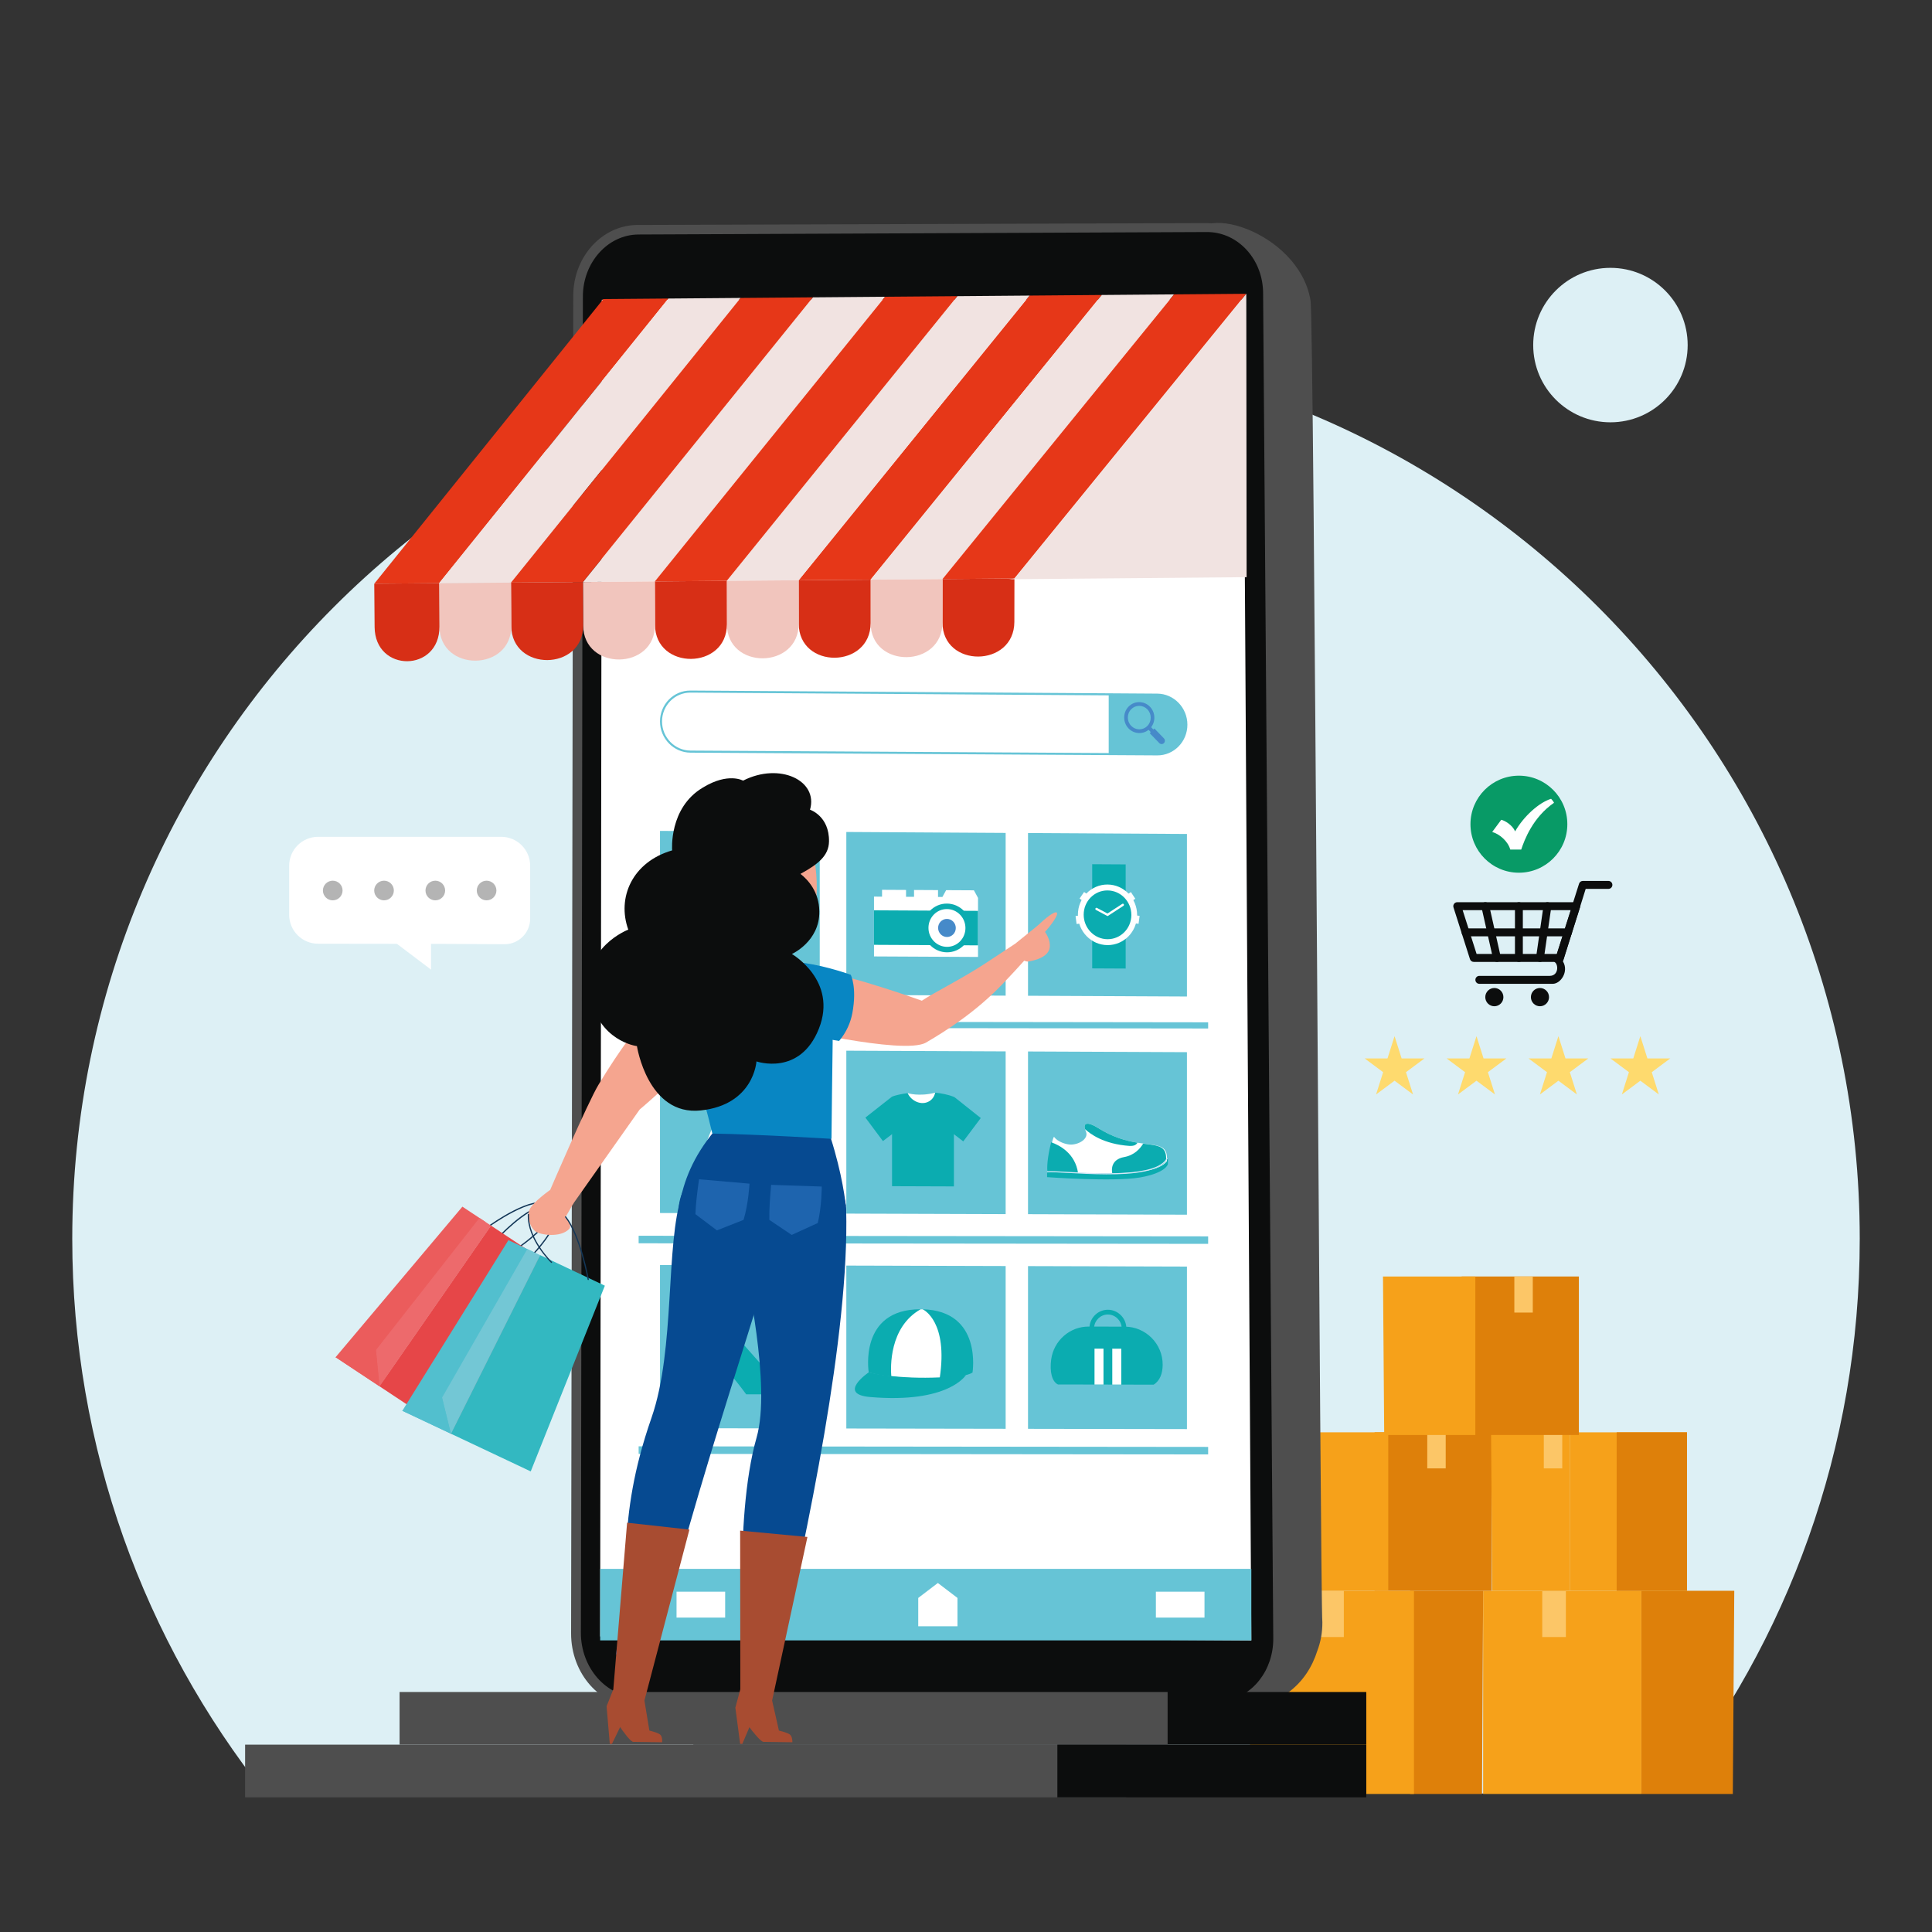 <?xml version="1.0" encoding="utf-8"?>
<!-- Generator: Adobe Illustrator 16.0.0, SVG Export Plug-In . SVG Version: 6.00 Build 0)  -->
<!DOCTYPE svg PUBLIC "-//W3C//DTD SVG 1.1//EN" "http://www.w3.org/Graphics/SVG/1.1/DTD/svg11.dtd">
<svg version="1.1" id="Capa_1" xmlns="http://www.w3.org/2000/svg" xmlns:xlink="http://www.w3.org/1999/xlink" x="0px" y="0px"
	 width="500px" height="500px" viewBox="0 0 500 500" enable-background="new 0 0 500 500" xml:space="preserve">
<rect x="0" y="0" width="500" height="500" fill="#333333" stroke="none"/>
<g>
	<g>
		<path fill="#DDF0F5" d="M431.334,464.156c31.278-39.445,49.966-89.324,49.966-143.572c0-127.731-103.557-231.278-231.3-231.278
			S18.7,192.853,18.7,320.584c0,54.248,18.688,104.127,49.966,143.572H431.334z"/>
		<g>
			<g>
				<g>
					<g>
						<g>
							<g>
								<rect x="383.835" y="411.699" fill="#F6A11A" width="40.949" height="52.578"/>
								<polygon fill="#DE800A" points="424.784,464.277 424.784,411.699 448.828,411.699 448.453,464.277 								"/>
							</g>
							<rect x="399.13" y="411.699" fill="#FCC667" width="6.119" height="11.967"/>
						</g>
						<g>
							<polygon fill="#DE800A" points="364.935,464.277 364.935,411.699 383.835,411.699 383.54,464.277 							"/>
						</g>
						<g>
							<g>
								<rect x="355.741" y="370.686" fill="#DE800A" width="30.338" height="41.014"/>
								<polygon fill="#F6A11A" points="359.283,411.699 359.283,370.686 335.38,370.686 335.697,411.699 								"/>
							</g>
							<rect x="369.374" y="370.686" fill="#FCC667" width="4.773" height="9.334"/>
						</g>
						<g>
							<rect x="406.247" y="370.686" fill="#F6A11A" width="30.338" height="41.014"/>
							<polygon fill="#F6A11A" points="406.247,411.699 406.247,370.686 385.886,370.686 386.204,411.699 							"/>
						</g>
						<rect x="418.386" y="370.686" fill="#DE800A" width="18.199" height="41.014"/>
					</g>
					<rect x="323.511" y="411.699" fill="#F6A11A" width="42.42" height="52.578"/>
					<rect x="341.661" y="411.699" fill="#FCC667" width="6.119" height="11.967"/>
				</g>
				<rect x="399.536" y="370.686" fill="#FCC667" width="4.773" height="9.334"/>
				<g>
					<g>
						<rect x="378.276" y="330.355" fill="#DE800A" width="30.338" height="41.014"/>
						<polygon fill="#F6A11A" points="381.819,371.369 381.819,330.355 357.915,330.355 358.233,371.369 						"/>
					</g>
					<rect x="391.909" y="330.355" fill="#FCC667" width="4.773" height="9.334"/>
				</g>
			</g>
		</g>
		<circle fill="#DDF0F5" cx="416.78" cy="89.306" r="19.987"/>
	</g>
	<g>
		<g>
			<g>
				<path fill="#4E4E4E" d="M339.159,77.718c-3.061-18.133-30.987-26.318-30.439-14.484l-128.02,0.75
					c-8.867,0.052-16.057,8.028-16.064,17.824l-0.266,336.657c-0.008,10.148,7.307,18.447,16.344,18.523l130.688,1.121
					c0.811,1.703,2.329,3.254,4.721,4.547c14.988,0.32,22.176-7.08,24.803-15.447c0.854-2.246,1.32-4.729,1.299-7.344
					C341.7,415.482,340.106,81.97,339.159,77.718z"/>
				<g>
					<g>
						<path fill="#4E4E4E" d="M314.726,442.711l-150.01-0.967c-9.361-0.061-16.933-8.584-16.916-19.025l0.563-346.221
							c0.017-10.069,7.469-18.249,16.648-18.278l147.096-0.479c9.253-0.03,16.819,8.138,16.896,18.253l2.666,347.823
							C331.75,434.307,324.162,442.771,314.726,442.711z"/>
						<path fill="#0C0D0D" d="M316.796,440.191c-0.623,0.084-1.261,0.123-1.895,0.119l-149.965-1.135
							c-8.043-0.061-14.618-7.531-14.604-16.646l0.519-345.841c0.013-8.79,6.483-15.965,14.374-15.999l147.085-0.64
							c0.23-0.001,0.463,0.004,0.691,0.015c3.701,0.172,7.16,1.857,9.746,4.743c2.643,2.948,4.112,6.856,4.144,11.011l2.631,348.174
							C329.584,432.244,324.133,439.209,316.796,440.191z"/>
						<polygon fill="#FFFFFF" points="321.733,77.568 323.842,424.531 155.321,423.52 155.752,77.568 						"/>
					</g>
				</g>
			</g>
		</g>
		<g>
			<g>
				<polygon fill="#E63718" points="206.691,150.167 225.31,150.015 285.148,76.339 266.446,76.494 				"/>
				<polygon fill="#F1E3E1" points="225.31,150.015 243.916,149.864 303.851,76.187 285.148,76.339 				"/>
				<polygon fill="#E63718" points="243.916,149.864 262.535,149.711 322.54,76.033 303.851,76.187 				"/>
				<polygon fill="#F1E3E1" points="188.086,150.32 206.691,150.167 266.446,76.494 247.758,76.647 				"/>
				<polygon fill="#F1E3E1" points="150.863,150.624 169.468,150.472 229.057,76.8 210.369,76.954 				"/>
				<polygon fill="#E63718" points="96.857,151.065 113.643,150.927 172.981,77.26 156.135,77.398 				"/>
				<polygon fill="#F1E3E1" points="113.643,150.927 132.246,150.776 191.669,77.107 172.981,77.26 				"/>
				<polygon fill="#E63718" points="169.468,150.472 188.086,150.32 247.758,76.647 229.057,76.8 				"/>
				<polygon fill="#E63718" points="132.246,150.776 150.863,150.624 210.369,76.954 191.669,77.107 				"/>
			</g>
			<path fill="#D72F16" d="M243.916,149.864l-0.007,11.216c-0.007,11.884,18.586,11.732,18.607-0.152l0.02-11.216L243.916,149.864z"
				/>
			<path fill="#F1C5BD" d="M225.31,150.015l0.006,11.216c0.006,11.884,18.586,11.732,18.593-0.151l0.007-11.216L225.31,150.015z"/>
			<path fill="#D72F16" d="M206.691,150.167l0.019,11.215c0.02,11.885,18.612,11.732,18.606-0.151l-0.006-11.216L206.691,150.167z"
				/>
			<path fill="#F1C5BD" d="M188.086,150.32l0.031,11.215c0.033,11.883,18.612,11.732,18.592-0.152l-0.019-11.215L188.086,150.32z"/>
			<path fill="#D72F16" d="M169.468,150.472l0.044,11.215c0.046,11.883,18.638,11.73,18.605-0.152l-0.031-11.215L169.468,150.472z"
				/>
			<path fill="#F1C5BD" d="M150.863,150.624l0.057,11.215c0.06,11.883,18.638,11.731,18.592-0.151l-0.044-11.215L150.863,150.624z"
				/>
			<path fill="#D72F16" d="M132.246,150.776l0.069,11.214c0.073,11.883,18.665,11.731,18.605-0.151l-0.057-11.215L132.246,150.776z"
				/>
			<path fill="#F1C5BD" d="M113.643,150.927l0.081,11.215c0.086,11.883,18.664,11.73,18.591-0.152l-0.069-11.214L113.643,150.927z"
				/>
			<path fill="#D72F16" d="M96.857,151.065l0.093,11.214c0.098,11.883,16.86,11.746,16.774-0.137l-0.081-11.215L96.857,151.065z"/>
			<polygon fill="#F1E3E1" points="262.535,149.711 261.076,149.914 322.621,149.369 322.54,76.033 			"/>
		</g>
		<g>
			<polygon fill="#66C4D6" points="312.667,321.91 165.279,321.762 165.279,319.813 312.667,319.969 			"/>
			<polygon fill="#66C4D6" points="312.667,376.402 165.279,376.252 165.279,374.305 312.667,374.461 			"/>
			<polygon fill="#66C4D6" points="312.667,266.172 165.279,265.986 165.279,264.381 312.667,264.572 			"/>
			<g>
				<g>
					<path fill="#66C4D6" d="M299.499,195.494l-120.803-0.707c-4.349-0.025-7.888-3.652-7.888-8.086
						c0-4.432,3.539-8.016,7.888-7.986l120.803,0.794c4.301,0.028,7.798,3.636,7.798,8.042
						C307.297,191.955,303.8,195.519,299.499,195.494z M178.696,179.248c-4.06-0.026-7.364,3.318-7.364,7.457
						c0,4.138,3.304,7.523,7.364,7.548l120.803,0.71c4.015,0.024,7.28-3.303,7.28-7.416s-3.266-7.48-7.28-7.507L178.696,179.248z"/>
				</g>
				<path fill="#66C4D6" d="M299.5,179.774l-12.569-0.083v15.464l12.569,0.073c4.164,0.025,7.538-3.414,7.538-7.68
					C307.038,183.282,303.664,179.801,299.5,179.774z"/>
				<g>
					<path fill="#468AC9" d="M294.844,189.715c-1.044-0.007-2.025-0.429-2.764-1.189c-1.523-1.571-1.523-4.11,0-5.661
						c0.738-0.752,1.72-1.162,2.764-1.155c1.043,0.007,2.024,0.429,2.762,1.19l0,0c1.523,1.57,1.523,4.109,0,5.66
						C296.868,189.311,295.887,189.722,294.844,189.715z M294.844,182.675c-0.793-0.006-1.537,0.307-2.097,0.876
						c-1.156,1.177-1.156,3.104,0,4.296c0.56,0.576,1.304,0.897,2.097,0.902c0.791,0.005,1.535-0.307,2.096-0.877
						c1.155-1.177,1.155-3.104,0-4.295C296.379,183.001,295.635,182.68,294.844,182.675z"/>
					<polygon fill="#468AC9" points="299.9,191.634 296.939,188.556 297.605,187.876 300.566,190.955 					"/>
					<path fill="#468AC9" d="M301.223,192.314L301.223,192.314c-0.332,0.337-0.868,0.334-1.199-0.008l-2.481-2.557l1.2-1.222
						l2.48,2.558C301.553,191.426,301.553,191.976,301.223,192.314z"/>
				</g>
			</g>
			<polygon fill="#66C4D6" points="212.147,257.445 170.809,257.252 170.809,215.035 212.147,215.276 			"/>
			<polygon fill="#66C4D6" points="260.261,257.674 219.028,257.479 219.028,215.316 260.261,215.557 			"/>
			<polygon fill="#66C4D6" points="307.18,257.895 266.05,257.701 266.05,215.591 307.18,215.832 			"/>
			<polygon fill="#66C4D6" points="212.147,314.059 170.809,313.926 170.809,271.709 212.147,271.889 			"/>
			<polygon fill="#66C4D6" points="260.261,314.213 219.028,314.08 219.028,271.918 260.261,272.098 			"/>
			<polygon fill="#66C4D6" points="307.18,314.363 266.05,314.23 266.05,272.121 307.18,272.301 			"/>
			<polygon fill="#66C4D6" points="212.147,369.684 170.809,369.611 170.809,327.395 212.147,327.514 			"/>
			<polygon fill="#66C4D6" points="260.261,369.768 219.028,369.695 219.028,327.533 260.261,327.65 			"/>
			<polygon fill="#66C4D6" points="307.18,369.848 266.05,369.777 266.05,327.668 307.18,327.785 			"/>
			<g>
				<path fill="#0BACB0" d="M202.805,246.998l-0.921-0.281c0.02-0.068,1.616-7.057,1.744-9.716c0.153-3.201-0.827-6.036-2.835-8.2
					c-2.296-2.475-5.792-3.906-9.593-3.928c-3.716-0.02-6.95,1.242-9.105,3.557c-1.981,2.127-2.931,5.046-2.745,8.44
					c0.147,2.684,1.491,9.437,1.505,9.505l-0.942,0.191c-0.056-0.281-1.371-6.892-1.522-9.646c-0.201-3.671,0.838-6.842,3.006-9.168
					c2.339-2.511,5.821-3.881,9.804-3.859c4.062,0.023,7.812,1.566,10.288,4.235c2.193,2.364,3.265,5.45,3.099,8.927
					C204.454,239.83,202.886,246.717,202.805,246.998z"/>
				<g>
					<g>
						<path fill="#0BACB0" d="M179.971,242.01l1.256,6.834c0.136,0.738,0.791,1.245,1.507,1.198l-1.766-9.7
							C180.273,240.552,179.834,241.266,179.971,242.01z"/>
						<path fill="#0BACB0" d="M182.903,250.023l2.7-0.504l-1.785-9.717l-2.701,0.503c-0.051,0.009-0.102,0.022-0.15,0.037l1.766,9.7
							C182.79,250.04,182.846,250.034,182.903,250.023z"/>
					</g>
					<g>
						<path fill="#FFFFFF" d="M186.319,250.477L186.319,250.477c-0.825,0.153-1.619-0.404-1.773-1.247l-1.612-8.777
							c-0.155-0.842,0.388-1.65,1.213-1.803l0,0c0.825-0.154,1.619,0.404,1.774,1.246l1.612,8.777
							C187.688,249.515,187.144,250.323,186.319,250.477z"/>
					</g>
				</g>
				<g>
					<g>
						<path fill="#0BACB0" d="M202.849,242.225l-1.422,6.782c-0.154,0.732-0.82,1.216-1.535,1.145l2.003-9.629
							C202.583,240.757,203.004,241.487,202.849,242.225z"/>
						<path fill="#0BACB0" d="M199.724,250.125l-2.685-0.599l2.022-9.646l2.685,0.6c0.051,0.012,0.101,0.026,0.149,0.043
							l-2.003,9.629C199.837,250.146,199.78,250.138,199.724,250.125z"/>
					</g>
					<g>
						<path fill="#FFFFFF" d="M196.3,250.458L196.3,250.458c0.82,0.183,1.627-0.348,1.802-1.184l1.827-8.711
							c0.175-0.837-0.347-1.664-1.167-1.847l0,0c-0.82-0.183-1.627,0.347-1.802,1.183l-1.827,8.713
							C194.958,249.449,195.48,250.275,196.3,250.458z"/>
					</g>
				</g>
			</g>
			<g>
				<polygon fill="#FFFFFF" points="244.862,230.372 243.892,232.138 226.191,232.042 226.191,247.523 253.111,247.658 
					253.111,232.375 252.046,230.411 				"/>
				<polygon fill="#FFFFFF" points="242.759,232.912 236.552,232.878 236.552,230.326 242.759,230.361 				"/>
				<polygon fill="#FFFFFF" points="234.483,232.867 228.273,232.833 228.273,230.281 234.483,230.315 				"/>
				<polygon fill="#0BACB0" points="253.111,244.658 226.191,244.521 226.191,235.587 253.111,235.73 				"/>
				<path fill="#0BACB0" d="M251.24,240.185c0,3.482-2.762,6.292-6.17,6.275c-3.408-0.018-6.172-2.855-6.172-6.34
					s2.764-6.293,6.172-6.275C248.478,233.864,251.24,236.702,251.24,240.185z"/>
				<path fill="#FFFFFF" d="M249.854,240.177c0,2.701-2.141,4.879-4.783,4.865c-2.643-0.014-4.785-2.214-4.785-4.914
					c0-2.701,2.142-4.88,4.785-4.865C247.712,235.277,249.854,237.477,249.854,240.177z"/>
				<path fill="#468AC9" d="M247.358,240.165c0,1.292-1.024,2.333-2.288,2.327c-1.264-0.007-2.288-1.059-2.288-2.352
					c0-1.291,1.024-2.333,2.288-2.326S247.358,238.873,247.358,240.165z"/>
			</g>
			<g>
				<path fill="#0BACB0" d="M207.485,360.879c-0.211-4.248-9.711-6.922-9.711-6.922s-8.696-9.57-12.333-14.365
					c-6.19,2.414-7.666,5.406-6.744,10.615c3.017-2.561,8.164,2.148,14.419,10.643L207.485,360.879z"/>
				<path fill="#0BACB0" d="M178.697,350.207l2.064,11.074l0.996,0.002c0.276-4.984,0.897-10.631,4.195-8.824
					C185.952,348.016,178.697,347.998,178.697,350.207z"/>
			</g>
			<g>
				<g>
					<path fill="#FFFFFF" d="M194.277,278.35c-0.189-0.551-0.305-1.129-0.361-1.717l-0.462-0.002
						c-0.013,0.527-0.128,1.084-0.208,1.381c-0.324,1.213-1.234,2.125-2.314,2.18c-1.08-0.063-1.991-0.982-2.315-2.199
						c-0.079-0.297-0.194-0.854-0.208-1.383l-0.462-0.002c-0.057,0.588-0.172,1.166-0.361,1.715
						c-0.466,1.354-1.265,2.492-2.208,3.432l0.737,6.922l4.616,0.018l0.403,0.002l4.614,0.018l0.737-6.914
						C195.541,280.852,194.743,279.707,194.277,278.35z"/>
					<path fill="#FFFFFF" d="M201.67,306.846c-2.053,2.104-18.93,2.258-21.484-0.072c1.152-6.547,2.661-12.869,5.925-18.098
						l9.639,0.037C198.67,293.248,200.337,299.781,201.67,306.846z"/>
				</g>
				<path fill="#468AC9" d="M191.768,290.352c-3.903-0.014-5.751-1.686-5.828-1.756c-0.059-0.055-0.063-0.148-0.011-0.207
					c0.053-0.061,0.145-0.064,0.203-0.01c0.019,0.016,1.852,1.664,5.636,1.68c0.002,0,0.003,0,0.005,0
					c3.369,0.012,3.834-1.375,3.838-1.389c0.023-0.076,0.104-0.121,0.179-0.096c0.076,0.023,0.119,0.104,0.097,0.18
					c-0.019,0.066-0.501,1.609-4.113,1.598C191.772,290.352,191.77,290.352,191.768,290.352z"/>
				<path fill="#468AC9" d="M191.373,293.008c-0.091,0-0.203-0.039-0.313-0.178c-0.705-0.883,1.054-2.545,1.257-2.732l0.315-0.289
					l-0.077,0.426c-0.111,0.611-0.516,2.613-1.098,2.764C191.432,293.004,191.403,293.008,191.373,293.008z M192.178,290.646
					c-0.546,0.584-1.264,1.537-0.895,1.998c0.028,0.035,0.069,0.078,0.102,0.068C191.625,292.65,191.957,291.666,192.178,290.646z"
					/>
				<path fill="#468AC9" d="M192.261,290.563l0.008-0.359c0.001-0.088,0.058-2.156,0.852-2.846c0.212-0.186,0.457-0.26,0.729-0.223
					c0.312,0.043,0.427,0.207,0.469,0.338c0.246,0.756-1.461,2.498-1.807,2.84L192.261,290.563z M193.72,287.42
					c-0.151-0.002-0.287,0.053-0.411,0.16c-0.509,0.443-0.676,1.631-0.729,2.248c0.722-0.762,1.597-1.863,1.467-2.264
					c-0.009-0.027-0.036-0.111-0.234-0.139C193.781,287.422,193.75,287.42,193.72,287.42z"/>
				<path fill="#468AC9" d="M195.144,292.709c-0.053,0-0.104-0.031-0.129-0.082c-0.848-1.777-2.62-2.273-2.638-2.277
					c-0.077-0.021-0.123-0.102-0.103-0.18s0.098-0.125,0.175-0.104c0.078,0.02,1.919,0.535,2.824,2.432
					c0.035,0.074,0.005,0.162-0.066,0.197C195.187,292.705,195.165,292.709,195.144,292.709z"/>
			</g>
			<g>
				<path fill="#FFFFFF" d="M234.896,282.902c0,0,2.9,0.975,7.147-0.119c2.72,3.361-2.071,4.965-5.063,4.236
					C233.989,286.289,234.896,282.902,234.896,282.902z"/>
				<path fill="#0BACB0" d="M242.043,282.783c-0.234,0.914-0.705,1.717-1.575,2.229c-2.036,1.199-4.664-0.086-5.572-2.109
					c-1.611,0.209-3.023,0.525-4.035,0.898v23.186l16.012,0.055v-23.176C245.441,283.305,243.772,282.961,242.043,282.783z"/>
				<polygon fill="#0BACB0" points="230.861,283.801 223.962,289.23 228.5,295.309 235.253,290.189 				"/>
				<polygon fill="#0BACB0" points="246.925,283.865 253.823,289.348 249.292,295.387 242.536,290.219 				"/>
			</g>
			<g>
				<g>
					<path fill="#0BACB0" d="M271.305,303.266l-0.318-0.002v1.381c0,0,17.236,1.252,24.021,0.084
						c6.781-1.17,7.245-3.451,7.245-3.451v-1.42h-0.232L271.305,303.266z"/>
					<path fill="#FFFFFF" d="M301.982,300.529c-1.776,2.348-7.162,3.053-13.903,3.141c-2.776,0.041-5.781-0.025-8.86-0.125
						c-2.617-0.088-5.291-0.195-7.914-0.279c-0.261-1.971,0.424-5.637,0.962-7.654c0.174-0.654,0.333-1.139,0.438-1.334l0.1-0.037
						c0.899,1.244,3.104,2,4.407,1.977c2.135-0.043,4.538-1.531,3.85-3.332c-0.114-0.246-0.2-0.467-0.26-0.668
						c-0.548-1.789,0.953-1.797,3.201-0.398c3.985,2.539,7.526,3.453,10.385,3.916c0.593,0.096,1.153,0.172,1.686,0.24
						C300.088,296.492,302.343,296.516,301.982,300.529z"/>
					<path fill="#0BACB0" d="M301.758,300.527c-1.777,2.35-7.163,3.053-13.904,3.143c-0.196-0.99-0.365-3.594,3.104-4.23
						c2.634-0.48,4.129-2.205,4.89-3.467C299.862,296.492,302.117,296.514,301.758,300.527z"/>
					<path fill="#0BACB0" d="M278.993,303.545c-2.618-0.088-5.291-0.195-7.915-0.279c-0.26-1.971,0.425-5.637,0.963-7.656
						C274.277,296.406,278.245,298.508,278.993,303.545z"/>
					<path fill="#0BACB0" d="M294.388,295.734c-0.511,0.811-1.3,0.836-2.056,0.832c-6.815-0.477-10.271-3.191-11.53-4.35
						c-0.548-1.789,0.953-1.797,3.201-0.398C287.988,294.357,291.529,295.271,294.388,295.734z"/>
				</g>
				<path fill="#D4E7F7" d="M286.291,303.928c-3.496-0.012-6.994-0.209-9.854-0.371c-2.515-0.143-4.501-0.256-5.312-0.158
					l-0.131,0.018l-0.032-0.27l0.131-0.016c0.835-0.1,2.831,0.012,5.357,0.156c8.005,0.451,22.894,1.293,25.454-3.494l0.063-0.119
					l0.231,0.131l-0.063,0.117C300.371,303.223,293.338,303.953,286.291,303.928z"/>
			</g>
			<g>
				<polygon fill="#0BACB0" points="291.324,250.661 282.66,250.618 282.66,223.659 291.324,223.708 				"/>
				<g>
					<path fill="#FFFFFF" d="M294.285,236.794c0,4.329-3.429,7.821-7.659,7.8c-4.231-0.021-7.663-3.55-7.663-7.88
						c0-4.331,3.432-7.822,7.663-7.799C290.856,228.938,294.285,232.466,294.285,236.794z"/>
					<path fill="#0BACB0" d="M292.793,236.787c0,3.485-2.761,6.297-6.167,6.279c-3.407-0.018-6.169-2.857-6.169-6.344
						s2.762-6.297,6.169-6.279C290.032,230.462,292.793,233.302,292.793,236.787z"/>
					<polygon fill="#FFFFFF" points="280.379,233.25 279.396,232.539 280.565,230.844 281.547,231.555 					"/>
					
						<rect x="278.418" y="236.76" transform="matrix(0.992 -0.13 0.13 0.992 -28.616 38.399)" fill="#FFFFFF" width="1.199" height="2.08"/>
					<polygon fill="#FFFFFF" points="292.819,233.274 293.81,232.588 292.666,230.865 291.676,231.55 					"/>
					<polygon fill="#FFFFFF" points="293.472,238.917 294.66,239.085 294.93,237.027 293.741,236.858 					"/>
					<path fill="#FFFFFF" d="M286.642,237.093l-3.011-1.604c-0.141-0.075-0.196-0.253-0.123-0.396
						c0.072-0.145,0.246-0.201,0.387-0.125l2.716,1.447l3.825-2.488c0.134-0.088,0.312-0.047,0.396,0.09
						c0.086,0.138,0.047,0.32-0.086,0.406L286.642,237.093z"/>
				</g>
			</g>
			<g>
				<path fill="#0BACB0" d="M224.824,355.16c1.434,0.451,3.494,0.813,5.846,1.07c3.867,0.426,8.531,0.58,12.527,0.418
					c3.948-0.156,7.245-0.621,8.486-1.43c0,0,2.636-15.982-12.896-16.375c-0.174-0.006-0.352-0.008-0.529-0.008
					C222.127,338.793,224.824,355.16,224.824,355.16z"/>
				<path fill="#FFFFFF" d="M230.67,356.23c3.867,0.426,8.531,0.58,12.527,0.418c2.193-14.516-4.072-17.648-4.409-17.805
					c-0.009-0.006-0.013-0.008-0.013-0.008h-0.516C230.075,343.486,230.475,353.912,230.67,356.23z"/>
				<path fill="#0BACB0" d="M250.005,355.826c0,0-4.393,7.457-24.781,5.729c-8.728-0.738-0.4-6.393-0.4-6.393
					C230.319,356.514,240.9,357.154,250.005,355.826z"/>
			</g>
			<g>
				<g>
					<path fill="#0BACB0" d="M281.73,343.314l9.394,0.023c5.345,0.014,9.809,4.414,9.776,9.885
						c-0.013,2.182-0.694,4.117-2.338,5.129l-24.766-0.051c-1.564-0.746-2.168-3.342-1.752-6.447
						C272.705,346.932,276.873,343.303,281.73,343.314z"/>
					<path fill="#0BACB0" d="M283.152,343.572l0.008-0.084c0.152-1.852,1.717-3.297,3.561-3.293
						c1.843,0.004,3.407,1.459,3.561,3.311l0.006,0.084l1.213,0.004l-0.016-0.189c-0.205-2.486-2.299-4.439-4.764-4.445
						c-2.467-0.006-4.56,1.936-4.766,4.422l-0.016,0.189L283.152,343.572z"/>
				</g>
				<polygon fill="#FFFFFF" points="285.582,358.324 283.259,358.32 283.259,349.023 285.582,349.027 				"/>
				<polygon fill="#FFFFFF" points="290.182,358.334 287.858,358.33 287.858,349.033 290.182,349.039 				"/>
			</g>
			<rect x="155.321" y="406.025" fill="#66C4D6" width="168.521" height="18.506"/>
			<polygon fill="#FFFFFF" points="247.794,420.881 237.64,420.881 237.64,413.545 242.717,409.676 247.794,413.545 			"/>
			<rect x="175.089" y="411.928" fill="#FFFFFF" width="12.581" height="6.701"/>
			<rect x="299.143" y="411.928" fill="#FFFFFF" width="12.58" height="6.701"/>
		</g>
	</g>
	<rect x="179.439" y="437.887" fill="#0C0D0D" width="174.154" height="13.629"/>
	<rect x="103.411" y="437.887" fill="#4E4E4E" width="198.768" height="13.629"/>
	<rect x="63.435" y="451.516" fill="#4E4E4E" width="228.017" height="13.631"/>
	<rect x="273.647" y="451.516" fill="#0C0D0D" width="79.946" height="13.631"/>
	<g>
		<g>
			<g>
				<g>
					<path fill="#064A91" d="M176.508,309.184c-4.356,12.766-1.675,39.844-7.887,57.695c-9.64,27.701-4.852,39.912-9.25,61.275
						l10.152,0.77c9.43-41.941,30.545-101.328,33.148-114.838C205.274,300.578,180.597,298.766,176.508,309.184z"/>
					<path fill="#064A91" d="M192.505,324.799c0.421,4.975,7.193,33.586,3.298,47.246c-6.153,21.576-2.943,59.256-2.943,59.256
						l8.175-0.053c7.961-34.98,18.818-85.982,17.953-118.201C217.788,299.5,189.961,294.766,192.505,324.799z"/>
					<ellipse fill="#064A91" cx="197.3" cy="313.492" rx="21.687" ry="16.471"/>
					<g>
						<path fill="#A84C31" d="M204.249,448.777c-0.859-0.479-2.667-0.914-2.667-0.914l-1.758-7.762l9.138-42.336l-17.413-1.645
							l0.044,41.072l-1.281,4.748c0,0,5.941,8.852,7.302,8.852c1.361,0,6.623,0.105,7.455,0.105
							C205.081,450.371,205,449.193,204.249,448.777z"/>
						<polygon fill="#A84C31" points="190.312,441.941 191.55,451.324 192.111,451.324 196.253,441.57 						"/>
					</g>
					<g>
						<path fill="#A84C31" d="M170.668,448.777c-0.83-0.479-2.611-0.914-2.611-0.914l-1.28-7.762l11.642-44.244l-16.127-1.783
							l-3.566,43.119l-1.741,4.377c0,0,5.565,9.223,6.926,9.223s6.616,0.105,7.448,0.105
							C171.402,450.371,171.394,449.193,170.668,448.777z"/>
						<polygon fill="#A84C31" points="156.984,441.57 157.813,451.324 158.373,451.324 163.116,441.57 						"/>
					</g>
					<path fill="#064A91" d="M184.889,292.713c-5.442,6.504-8.056,13.063-9.057,19.287c0,0,7.067,5.41,19.77,5.459
						c6.4,0.025,19.987-1.609,23.314-5.34c-0.413-3.438-1.577-11.248-5.192-21.418C210.446,281.479,189.688,280.592,184.889,292.713
						z"/>
					<path fill="#1E64AE" d="M192.439,315.697c1.283-4.281,1.531-9.369,1.531-9.369l-13.06-1.133
						c-0.457,3.301-0.86,6.381-0.938,9.027l5.57,4.197L192.439,315.697z"/>
					<path fill="#1E64AE" d="M211.637,316.514c1.052-4.344,1.029-9.438,1.029-9.438l-13.102-0.436
						c-0.28,3.32-0.518,6.418-0.456,9.064l5.786,3.895L211.637,316.514z"/>
				</g>
				<g>
					<g>
						<path fill="#F5A58F" d="M188.542,251.949c0,0-11.266-8.295-33.638,28.758c-2.841,4.707-12.513,27.234-12.513,27.234
							l5.803,3.793l17.355-24.592C165.55,287.143,200.319,258.045,188.542,251.949z"/>
						<g>
							<g>
								<path fill="#133657" d="M137.895,324.795c-0.027-0.006-0.053-0.02-0.074-0.041c-0.063-0.061-0.065-0.162-0.004-0.225
									c0.062-0.064,6.202-6.484,5.917-10.156c-0.055-0.707-0.353-1.27-0.885-1.674c-3.662-2.781-13.029,6.926-13.124,7.023
									c-0.061,0.063-0.162,0.066-0.225,0.004c-0.063-0.061-0.066-0.16-0.005-0.225c0.393-0.41,9.661-10.008,13.546-7.057
									c0.608,0.461,0.948,1.102,1.01,1.902c0.295,3.814-5.749,10.135-6.006,10.402
									C138.005,324.793,137.947,324.807,137.895,324.795z"/>
								<path fill="#133657" d="M134.724,322.605c-0.037-0.008-0.07-0.029-0.094-0.063c-0.051-0.072-0.033-0.172,0.039-0.223
									c0.079-0.055,7.848-5.529,7.913-8.857c0.012-0.605-0.231-1.088-0.742-1.477c-3.681-2.795-15.19,5.482-15.306,5.566
									c-0.072,0.051-0.171,0.035-0.223-0.035c-0.052-0.072-0.036-0.172,0.036-0.223c0.48-0.35,11.818-8.5,15.686-5.563
									c0.59,0.449,0.882,1.033,0.868,1.736c-0.068,3.49-7.723,8.885-8.049,9.113C134.813,322.609,134.767,322.615,134.724,322.605
									z"/>
								<g>
									<polygon fill="#EB5C5C" points="119.667,312.285 86.849,351.246 98.23,358.785 125.646,316.244 									"/>
									<polygon fill="#E64648" points="127.046,317.172 98.173,358.748 116.86,371.123 142.211,327.215 									"/>
									<polygon fill="#ED6A6C" points="124.081,315.207 97.289,349.396 98.23,358.785 127.093,317.203 									"/>
								</g>
								<polygon fill="#EB5C5C" points="97.289,349.396 86.792,351.209 98.173,358.748 								"/>
							</g>
							<g>
								<g>
									<polygon fill="#52BFCE" points="131.579,320.949 104.125,365.109 116.726,371.061 138.198,324.074 									"/>
									<polygon fill="#33B8C1" points="139.747,324.805 116.663,371.029 137.351,380.799 156.537,332.734 									"/>
									<polygon fill="#73C7D5" points="136.464,323.256 114.401,361.713 116.726,371.061 139.8,324.83 									"/>
								</g>
								<polygon fill="#52BFCE" points="114.401,361.713 104.062,365.08 116.663,371.029 								"/>
							</g>
						</g>
						<path fill="#F5A58F" d="M148.442,311.344l-2.093,3.678c0,0,1.795,1.785,1.012,2.965c-2.228,2.484-7.777,1.609-8.925,0.605
							c-1.147-1.002-2.26-3.611-1.378-5.57c0.883-1.961,5.333-5.08,5.333-5.08S147.836,309.123,148.442,311.344z"/>
						<polygon fill="#F5A58F" points="202.251,260.988 186.316,261.48 189.62,234.702 202.368,234.308 						"/>
						<g>
							<g>
								<path fill="#F5A58F" d="M211.029,224.152c1.326,10.717-0.924,18.77-8.726,19.58c-7.802,0.812-18.67-8.413-19.526-16.642
									c-0.855-8.229,4.775-15.558,12.577-16.368C203.155,209.911,210.013,215.942,211.029,224.152z"/>
							</g>
							<circle fill="#F5A58F" cx="205.62" cy="227.216" r="2.911"/>
						</g>
						<path fill="#0886C3" d="M215.493,269.639c-0.068,3.006-0.303,25.094-0.303,25.094s-18.514-1.158-30.831-1.369
							c-5.628-23.545-12.556-34.729,1.266-42.558C205.172,243.46,215.578,259.158,215.493,269.639z"/>
						<path fill="#F5A58F" d="M205.386,249.499c-14.322,4.72-19.76,1.308-19.76,1.308
							C188.709,248.412,200.212,246.697,205.386,249.499z"/>
						<path fill="#133657" d="M152.194,331.275c-0.06-0.014-0.109-0.063-0.12-0.127c-0.02-0.111-2.006-11.252-5.822-16.119
							c-0.054-0.07-0.042-0.17,0.027-0.225s0.169-0.043,0.224,0.027c3.866,4.93,5.865,16.148,5.885,16.262
							c0.016,0.086-0.042,0.168-0.129,0.184C152.236,331.281,152.215,331.281,152.194,331.275z"/>
						<path fill="#133657" d="M142.688,326.838c-0.026-0.006-0.052-0.02-0.073-0.039c-0.063-0.059-6.25-6.01-6.026-12.48
							c0.003-0.088,0.077-0.156,0.165-0.154c0.088,0.004,0.157,0.076,0.154,0.166c-0.219,6.328,5.865,12.18,5.926,12.238
							c0.064,0.061,0.067,0.16,0.006,0.225C142.801,326.836,142.742,326.852,142.688,326.838z"/>
					</g>
				</g>
			</g>
		</g>
		<g>
			<path fill="#F5A58F" d="M269.848,241.833c2.512-2.691,4.133-5.188,3.646-5.65s-2.899,1.279-5.463,3.922
				C266.262,241.958,268.491,243.01,269.848,241.833z"/>
			<path fill="#F5A58F" d="M268.891,239.268l-6.146,4.955c-1.924,1.267-4.688,3.089-7.713,5.083
				c-5.905,3.893-12.995,7.395-16.461,9.68c0,0-11.49-4.186-22.745-7.031c-9-2.275-17.956-2.54-19.5,1.566
				c-3.173,8.439,6.714,12.822,22.667,15.473c0.001-0.004,0.002-0.008,0.004-0.012c8.098,1.389,17.75,2.525,20.65,0.836
				c5.341-3.111,12.967-8.006,19.755-15.09c2.184-2.279,4.137-4.395,5.663-6.104c0.265,0.109,0.534,0.19,0.805,0.231
				c0,0,4.816-0.437,5.714-3.202C272.355,242.648,269.137,239.505,268.891,239.268z"/>
			<path fill="#0886C3" d="M220.169,252.27c0,0,1.666,3.197,0.424,9.898c-0.446,2.404-1.499,4.928-3.422,7.221
				c-8.152-1.191-23.851-5.129-22.185-15.455C196.651,243.609,220.169,252.27,220.169,252.27z"/>
		</g>
		<path fill="#0886C3" d="M188.208,248.869c0,0-11.597,1.828-20.369,13.354c5.168,8.441,12.863,12.42,12.863,12.42
			s13.235-9.371,14.549-17.166C196.564,249.683,188.208,248.869,188.208,248.869z"/>
		<path fill="#0C0D0D" d="M214.545,217.787c0.114-6.604-4.916-8.236-4.916-8.236c2.204-7.533-7.82-12.354-17.326-7.521
			c0,0-3.844-2.219-10.37,1.775c-8.902,5.247-7.984,16.277-7.984,16.277c-10.29,2.973-14.344,12.215-11.35,20.503
			c0,0-11.993,4.571-9.938,16.742c2.056,12.17,12.177,13.406,12.177,13.406s2.788,18.127,16.539,16.645
			c13.752-1.48,14.392-12.689,14.392-12.689s11.249,3.939,16.164-8.486c4.915-12.428-6.994-19.309-6.994-19.309
			s7.221-3.24,7.103-11.051c-0.076-5.018-2.881-8.11-4.88-9.686C211.72,223.673,214.482,221.454,214.545,217.787z"/>
	</g>
	<g>
		<g>
			<polygon fill="#FEDA6E" points="360.911,268.154 362.737,273.918 368.649,273.918 363.867,277.48 365.694,283.246 
				360.911,279.684 356.128,283.246 357.955,277.48 353.172,273.918 359.084,273.918 			"/>
			<polygon fill="#FEDA6E" points="382.113,268.154 383.94,273.918 389.853,273.918 385.069,277.48 386.896,283.246 
				382.113,279.684 377.331,283.246 379.157,277.48 374.375,273.918 380.286,273.918 			"/>
			<polygon fill="#FEDA6E" points="403.316,268.154 405.144,273.918 411.055,273.918 406.272,277.48 408.099,283.246 
				403.316,279.684 398.533,283.246 400.36,277.48 395.577,273.918 401.489,273.918 			"/>
			<polygon fill="#FEDA6E" points="424.519,268.154 426.346,273.918 432.258,273.92 427.475,277.482 429.302,283.246 
				424.519,279.684 419.735,283.246 421.563,277.48 416.78,273.918 422.692,273.918 			"/>
		</g>
		<g>
			<g>
				<ellipse fill="#089A66" cx="393.09" cy="213.3" rx="12.535" ry="12.557"/>
				<path fill="#FFFFFF" d="M401.418,206.728c-3.148,0.979-7.085,4.537-9.308,8.432c-0.647-1.578-2.629-2.809-3.594-2.996
					l-2.335,3.15c1.848,0.501,4.077,2.379,4.677,4.557h2.83c0.808-2.436,2.963-8.298,8.49-12.113
					C401.993,207.332,401.475,206.785,401.418,206.728z"/>
			</g>
			<g>
				<path fill="#0C0D0D" d="M403.674,248.941H381.4c-0.443,0-0.836-0.289-0.972-0.715l-4.267-13.393
					c-0.1-0.313-0.045-0.654,0.147-0.92c0.191-0.266,0.498-0.422,0.824-0.422h30.807c0.326,0,0.632,0.156,0.824,0.422
					c0.191,0.266,0.246,0.606,0.146,0.92l-4.267,13.393C404.509,248.652,404.117,248.941,403.674,248.941z M382.144,246.885h20.787
					l3.611-11.339h-28.01L382.144,246.885z"/>
				<path fill="#0C0D0D" d="M401.844,254.611h-18.995c-0.563,0-1.02-0.459-1.02-1.027s0.457-1.027,1.02-1.027h18.25
					c1.242-0.031,1.804-0.898,1.894-1.785c0.08-0.793-0.219-1.601-0.747-1.831l6.413-20.24c0.135-0.426,0.528-0.715,0.972-0.715
					h6.633c0.563,0,1.02,0.46,1.02,1.027c0,0.568-0.457,1.027-1.02,1.027h-5.889l-5.878,18.787
					C406.058,251.416,403.931,254.611,401.844,254.611z"/>
				<ellipse fill="#0C0D0D" cx="386.735" cy="258.055" rx="2.345" ry="2.363"/>
				<ellipse fill="#0C0D0D" cx="398.54" cy="258.055" rx="2.345" ry="2.363"/>
				<path fill="#0C0D0D" d="M393.091,248.941c-0.563,0-1.021-0.461-1.021-1.028v-13.394c0-0.568,0.457-1.027,1.021-1.027
					c0.563,0,1.02,0.459,1.02,1.027v13.394C394.11,248.48,393.653,248.941,393.091,248.941z"/>
				<path fill="#0C0D0D" d="M387.405,248.941c-0.466,0-0.887-0.324-0.994-0.801l-3.016-13.395c-0.125-0.553,0.219-1.104,0.769-1.229
					c0.549-0.126,1.095,0.221,1.22,0.774l3.017,13.394c0.125,0.554-0.22,1.104-0.769,1.229
					C387.556,248.932,387.479,248.941,387.405,248.941z"/>
				<path fill="#0C0D0D" d="M398.54,248.941c-0.049,0-0.098-0.004-0.147-0.012c-0.558-0.082-0.943-0.604-0.862-1.164l1.934-13.395
					c0.081-0.562,0.598-0.951,1.156-0.869c0.557,0.082,0.943,0.604,0.861,1.165l-1.934,13.394
					C399.475,248.572,399.039,248.941,398.54,248.941z"/>
				<path fill="#0C0D0D" d="M405.808,242.326h-26.515c-0.563,0-1.02-0.459-1.02-1.027c0-0.567,0.456-1.027,1.02-1.027h26.515
					c0.563,0,1.02,0.46,1.02,1.027C406.827,241.867,406.37,242.326,405.808,242.326z"/>
			</g>
		</g>
	</g>
	<g>
		<g>
			<path fill="#FFFFFF" d="M130.538,244.363c-7.271-0.057-21.608-0.127-48.211-0.127c-4.133,0-7.489-3.35-7.489-7.482v-12.704
				c0-4.132,3.35-7.482,7.483-7.482h47.4c4.133,0,7.483,3.351,7.483,7.482v13.692C137.205,241.419,134.216,244.392,130.538,244.363z
				"/>
			<circle fill="#B4B4B4" cx="86.114" cy="230.464" r="2.542"/>
			<circle fill="#B4B4B4" cx="99.386" cy="230.464" r="2.542"/>
			<circle fill="#B4B4B4" cx="112.658" cy="230.464" r="2.542"/>
			<circle fill="#B4B4B4" cx="125.93" cy="230.464" r="2.542"/>
		</g>
		<polygon fill="#FFFFFF" points="111.55,239.382 111.55,250.933 96.844,239.816 		"/>
	</g>
</g>
</svg>
